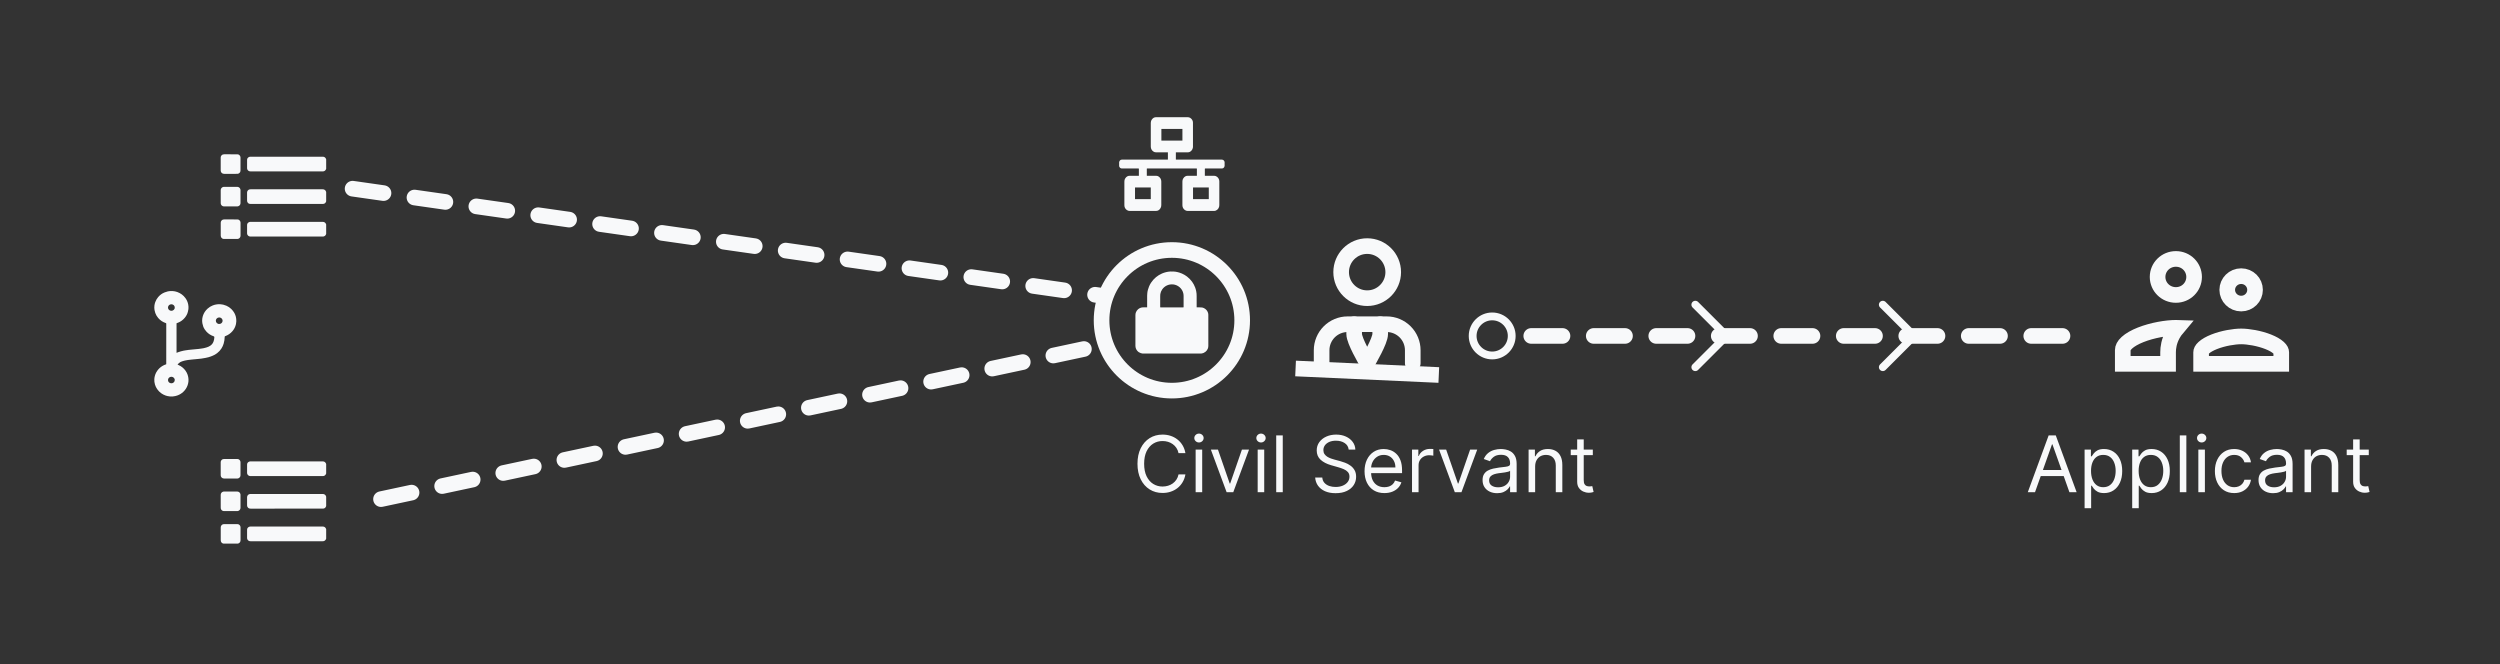 <svg width="320" height="85" viewBox="0 0 320 85" fill="none" xmlns="http://www.w3.org/2000/svg">
<rect x="0" y="0" width="320" height="85" fill="#333333" stroke="none"/>
<line x1="196" y1="43" x2="267" y2="43" stroke="#F8F9FA" stroke-width="2" stroke-linecap="round" stroke-dasharray="4 4"/>
<line x1="45.131" y1="24.151" x2="141.151" y2="37.869" stroke="#F8F9FA" stroke-width="2" stroke-linecap="round" stroke-dasharray="4 4"/>
<line x1="48.769" y1="63.889" x2="140.813" y2="44.231" stroke="#F8F9FA" stroke-width="2" stroke-linecap="round" stroke-dasharray="4 4"/>
<circle cx="150" cy="41" r="9" stroke="#F8F9FA" stroke-width="2"/>
<path d="M30.234 40.812C30.224 40.718 30.207 40.624 30.185 40.532C30.147 40.378 30.087 40.23 30.012 40.088C29.905 39.889 29.769 39.709 29.604 39.551C29.423 39.378 29.219 39.236 28.986 39.136C28.853 39.08 28.714 39.035 28.575 38.997C28.475 38.971 28.37 38.966 28.267 38.95C28.099 38.925 27.93 38.938 27.763 38.958C27.582 38.979 27.407 39.026 27.239 39.092C26.993 39.19 26.77 39.324 26.576 39.5C26.284 39.765 26.077 40.081 25.963 40.453C25.91 40.631 25.878 40.811 25.875 40.994C25.872 41.133 25.887 41.274 25.911 41.412C25.934 41.541 25.969 41.669 26.014 41.792C26.104 42.034 26.241 42.251 26.418 42.442C26.675 42.722 26.986 42.927 27.355 43.046C27.415 43.065 27.443 43.106 27.437 43.167C27.437 43.17 27.437 43.172 27.437 43.175C27.43 43.356 27.396 43.533 27.335 43.705C27.254 43.937 27.111 44.123 26.901 44.26C26.752 44.358 26.589 44.429 26.416 44.478C26.304 44.51 26.191 44.541 26.077 44.567C25.983 44.587 25.887 44.6 25.791 44.614C25.673 44.631 25.556 44.649 25.438 44.662C25.277 44.68 25.116 44.693 24.955 44.708C24.779 44.725 24.603 44.741 24.427 44.758C24.327 44.768 24.226 44.776 24.125 44.789C24.01 44.804 23.895 44.822 23.781 44.839C23.689 44.853 23.597 44.866 23.506 44.885C23.383 44.912 23.259 44.941 23.138 44.975C23.02 45.008 22.904 45.047 22.789 45.087C22.726 45.108 22.665 45.137 22.597 45.164V45.106C22.597 43.883 22.597 42.66 22.597 41.437C22.597 41.426 22.598 41.415 22.597 41.405C22.595 41.383 22.605 41.373 22.627 41.365C22.692 41.342 22.757 41.317 22.82 41.291C23.152 41.155 23.426 40.947 23.651 40.676C23.839 40.449 23.977 40.197 24.049 39.913C24.079 39.797 24.105 39.679 24.118 39.561C24.14 39.368 24.128 39.176 24.093 38.985C24.064 38.834 24.02 38.688 23.96 38.548C23.899 38.407 23.822 38.275 23.731 38.15C23.465 37.786 23.113 37.531 22.683 37.375C22.5 37.309 22.309 37.272 22.115 37.257C21.903 37.242 21.689 37.25 21.482 37.298C21.342 37.331 21.205 37.375 21.072 37.428C20.741 37.557 20.468 37.764 20.242 38.03C20.082 38.219 19.96 38.43 19.876 38.661C19.824 38.802 19.787 38.946 19.768 39.093C19.742 39.291 19.743 39.488 19.778 39.686C19.801 39.816 19.833 39.942 19.878 40.067C19.961 40.303 20.088 40.515 20.252 40.706C20.513 41.008 20.837 41.226 21.222 41.355C21.267 41.37 21.282 41.388 21.282 41.434C21.28 43.145 21.28 44.855 21.28 46.566C21.28 46.574 21.28 46.582 21.281 46.59C21.284 46.615 21.274 46.628 21.246 46.638C21.173 46.662 21.1 46.688 21.03 46.719C20.731 46.854 20.473 47.042 20.261 47.287C20.049 47.533 19.9 47.811 19.819 48.123C19.784 48.256 19.761 48.391 19.753 48.528C19.74 48.763 19.768 48.994 19.835 49.221C19.898 49.43 19.99 49.626 20.116 49.807C20.263 50.021 20.445 50.202 20.66 50.353C20.826 50.469 21.005 50.561 21.197 50.628C21.36 50.684 21.529 50.725 21.703 50.737C21.719 50.739 21.734 50.746 21.75 50.75H22.129C22.145 50.746 22.16 50.739 22.176 50.737C22.36 50.722 22.535 50.678 22.708 50.617C22.993 50.515 23.244 50.361 23.461 50.158C23.713 49.921 23.898 49.643 24.011 49.319C24.064 49.166 24.101 49.01 24.118 48.851C24.135 48.69 24.131 48.529 24.109 48.368C24.088 48.217 24.052 48.071 24.001 47.929C23.936 47.752 23.848 47.586 23.736 47.434C23.507 47.124 23.216 46.883 22.855 46.727C22.815 46.709 22.775 46.691 22.723 46.667C22.784 46.601 22.835 46.538 22.894 46.483C23.009 46.375 23.15 46.307 23.298 46.255C23.39 46.223 23.485 46.197 23.579 46.172C23.642 46.155 23.706 46.142 23.77 46.13C23.864 46.112 23.957 46.093 24.052 46.08C24.185 46.062 24.318 46.048 24.451 46.033C24.559 46.021 24.666 46.01 24.774 46C24.857 45.992 24.941 45.986 25.024 45.978C25.137 45.968 25.25 45.956 25.363 45.945C25.504 45.93 25.646 45.919 25.787 45.899C25.964 45.873 26.14 45.843 26.316 45.809C26.441 45.785 26.568 45.762 26.69 45.724C26.865 45.67 27.038 45.606 27.209 45.54C27.419 45.458 27.61 45.343 27.788 45.207C28.007 45.041 28.19 44.844 28.338 44.615C28.465 44.42 28.56 44.213 28.625 43.993C28.666 43.854 28.699 43.712 28.721 43.569C28.745 43.415 28.754 43.259 28.764 43.103C28.766 43.063 28.778 43.041 28.817 43.03C28.84 43.023 28.863 43.015 28.886 43.006C29.218 42.876 29.498 42.677 29.731 42.415C29.971 42.143 30.129 41.831 30.205 41.482C30.232 41.36 30.242 41.234 30.249 41.109C30.253 41.01 30.245 40.911 30.234 40.812ZM21.937 49.063C21.692 49.062 21.501 48.879 21.501 48.641C21.501 48.414 21.697 48.225 21.938 48.224C22.171 48.224 22.38 48.42 22.368 48.644C22.378 48.867 22.178 49.065 21.937 49.063ZM21.935 39.784C21.696 39.782 21.501 39.595 21.501 39.368C21.501 39.13 21.692 38.947 21.936 38.945C22.179 38.944 22.378 39.141 22.368 39.364C22.38 39.59 22.17 39.786 21.935 39.784ZM28.059 41.469C27.822 41.478 27.622 41.27 27.625 41.049C27.628 40.823 27.822 40.631 28.063 40.632C28.3 40.632 28.495 40.824 28.495 41.054C28.495 41.28 28.295 41.477 28.059 41.469Z" fill="#F8F9FA"/>
<path d="M156.729 20.677C156.669 20.52 156.56 20.442 156.408 20.433C156.392 20.432 156.375 20.433 156.358 20.433H150.575C150.501 20.433 150.51 20.438 150.51 20.359C150.51 20.092 150.51 19.825 150.51 19.558V19.499H150.557C151.053 19.499 151.548 19.5 152.044 19.499C152.23 19.498 152.385 19.415 152.514 19.268C152.598 19.173 152.653 19.06 152.683 18.932C152.694 18.889 152.7 18.844 152.7 18.8C152.701 17.767 152.703 16.734 152.699 15.701C152.699 15.498 152.613 15.329 152.479 15.193C152.387 15.099 152.28 15.034 152.154 15.015C152.105 15.007 152.055 15.001 152.005 15.001C150.664 15 149.322 15 147.98 15C147.74 15 147.554 15.114 147.417 15.328C147.363 15.412 147.324 15.505 147.313 15.609C147.308 15.659 147.301 15.709 147.301 15.758C147.3 16.758 147.3 17.758 147.301 18.758C147.302 19.03 147.414 19.237 147.618 19.385C147.727 19.465 147.847 19.5 147.978 19.499C148.466 19.498 148.954 19.499 149.443 19.499H149.489C149.489 19.519 149.491 19.536 149.491 19.553C149.491 19.827 149.491 20.101 149.491 20.374C149.491 20.432 149.491 20.433 149.437 20.433C147.499 20.433 145.561 20.433 143.623 20.432C143.497 20.432 143.39 20.474 143.315 20.591C143.292 20.626 143.28 20.671 143.263 20.711C143.26 20.717 143.254 20.722 143.25 20.728V21.272C143.257 21.289 143.264 21.306 143.27 21.323C143.331 21.479 143.44 21.558 143.591 21.565C143.607 21.566 143.623 21.566 143.638 21.566H145.723C145.758 21.566 145.776 21.585 145.776 21.624C145.776 21.898 145.776 22.171 145.776 22.445C145.776 22.462 145.774 22.479 145.774 22.499H145.725C145.35 22.499 144.975 22.5 144.601 22.499C144.361 22.498 144.175 22.612 144.036 22.826C143.982 22.91 143.943 23.003 143.932 23.107C143.926 23.163 143.92 23.22 143.92 23.276C143.919 24.273 143.918 25.271 143.92 26.268C143.921 26.535 144.035 26.738 144.235 26.884C144.347 26.965 144.469 27 144.602 27C145.727 26.999 146.853 27 147.978 26.998C148.224 26.998 148.41 26.873 148.543 26.647C148.615 26.526 148.646 26.395 148.646 26.251C148.646 25.25 148.647 24.248 148.646 23.247C148.646 22.971 148.534 22.762 148.328 22.613C148.257 22.561 148.182 22.525 148.098 22.514C148.05 22.507 148.001 22.5 147.953 22.5C147.582 22.499 147.211 22.499 146.839 22.499H146.794C146.793 22.481 146.792 22.467 146.792 22.453C146.792 22.174 146.793 21.895 146.791 21.615C146.791 21.575 146.802 21.564 146.838 21.564C148.944 21.565 151.05 21.565 153.156 21.564C153.189 21.564 153.202 21.573 153.202 21.613C153.2 21.893 153.201 22.174 153.201 22.454C153.201 22.467 153.2 22.48 153.199 22.499H153.156C152.78 22.499 152.404 22.5 152.028 22.499C151.789 22.499 151.604 22.611 151.466 22.824C151.411 22.909 151.372 23.002 151.36 23.108C151.355 23.159 151.348 23.21 151.348 23.261C151.347 24.261 151.346 25.261 151.348 26.261C151.349 26.532 151.462 26.737 151.665 26.885C151.774 26.965 151.894 27 152.024 27C153.151 26.999 154.278 26.998 155.405 27C155.702 27 155.958 26.774 156.043 26.483C156.063 26.414 156.073 26.338 156.073 26.266C156.075 25.255 156.076 24.244 156.074 23.234C156.073 22.965 155.959 22.761 155.758 22.614C155.647 22.534 155.526 22.499 155.395 22.499C155.02 22.5 154.645 22.499 154.27 22.499H154.223C154.222 22.481 154.22 22.464 154.22 22.448C154.22 22.172 154.22 21.897 154.22 21.622C154.22 21.584 154.237 21.565 154.271 21.565C154.976 21.565 155.681 21.565 156.387 21.565C156.509 21.565 156.613 21.52 156.686 21.407C156.708 21.372 156.72 21.328 156.737 21.287C156.74 21.281 156.746 21.276 156.75 21.27V20.728C156.743 20.711 156.736 20.694 156.73 20.677L156.729 20.677ZM147.3 23.999V25.491H145.282V23.999H147.3ZM148.657 17.999V16.507H151.35V17.999H148.657ZM154.725 23.999V25.491H152.707V23.999H154.725Z" fill="#F8F9FA"/>
<path d="M41.75 59.397V60.603C41.741 60.625 41.731 60.647 41.723 60.669C41.671 60.816 41.516 60.93 41.357 60.938C41.336 60.939 41.316 60.939 41.295 60.939C38.224 60.939 35.152 60.938 32.081 60.939C31.94 60.939 31.82 60.898 31.727 60.792C31.663 60.721 31.626 60.636 31.626 60.539C31.625 60.179 31.623 59.818 31.627 59.458C31.629 59.292 31.718 59.174 31.866 59.1C31.931 59.068 32.002 59.058 32.076 59.058C35.151 59.058 38.227 59.058 41.302 59.058C41.492 59.058 41.633 59.138 41.716 59.31C41.729 59.338 41.739 59.368 41.75 59.397Z" fill="#F8F9FA"/>
<path d="M41.75 67.736V68.942C41.741 68.964 41.731 68.986 41.723 69.008C41.671 69.156 41.516 69.27 41.357 69.277C41.336 69.278 41.316 69.278 41.295 69.278C38.224 69.278 35.152 69.278 32.081 69.279C31.94 69.279 31.819 69.238 31.727 69.132C31.663 69.06 31.626 68.975 31.626 68.879C31.625 68.518 31.623 68.158 31.627 67.797C31.629 67.632 31.718 67.513 31.866 67.44C31.931 67.407 32.002 67.397 32.076 67.397C35.151 67.397 38.227 67.397 41.302 67.397C41.492 67.397 41.633 67.478 41.716 67.65C41.729 67.677 41.739 67.707 41.75 67.736Z" fill="#F8F9FA"/>
<path d="M41.75 63.57V64.769C41.741 64.791 41.732 64.814 41.724 64.836C41.672 64.966 41.58 65.054 41.444 65.089C41.393 65.102 41.338 65.104 41.285 65.104C39.312 65.105 37.339 65.105 35.365 65.105C34.269 65.105 33.173 65.104 32.077 65.106C31.956 65.106 31.849 65.079 31.76 64.996C31.675 64.917 31.626 64.821 31.626 64.704C31.625 64.348 31.626 63.992 31.625 63.636C31.625 63.429 31.801 63.246 32 63.233C32.037 63.231 32.075 63.228 32.111 63.228C35.168 63.228 38.224 63.228 41.281 63.228C41.391 63.228 41.496 63.245 41.585 63.315C41.662 63.375 41.715 63.45 41.737 63.545C41.739 63.554 41.745 63.562 41.75 63.57Z" fill="#F8F9FA"/>
<path d="M30.786 64.986C30.785 65.184 30.676 65.336 30.489 65.4C30.455 65.412 30.417 65.42 30.381 65.42C29.805 65.421 29.23 65.423 28.654 65.42C28.474 65.419 28.303 65.281 28.266 65.104C28.258 65.065 28.253 65.025 28.253 64.986C28.252 64.713 28.252 64.44 28.252 64.166C28.252 63.893 28.255 63.618 28.251 63.343C28.248 63.139 28.387 62.978 28.561 62.931C28.6 62.92 28.641 62.916 28.682 62.916C29.239 62.914 29.797 62.914 30.355 62.915C30.558 62.915 30.724 63.044 30.773 63.238C30.782 63.274 30.785 63.311 30.785 63.347C30.786 63.894 30.786 64.44 30.786 64.986Z" fill="#F8F9FA"/>
<path d="M30.783 60.82C30.783 60.984 30.714 61.114 30.567 61.197C30.513 61.228 30.456 61.248 30.393 61.249C30.314 61.25 30.235 61.251 30.156 61.251C29.669 61.251 29.182 61.25 28.695 61.252C28.577 61.252 28.473 61.221 28.386 61.142C28.299 61.062 28.25 60.963 28.25 60.843C28.25 60.281 28.251 59.718 28.25 59.155C28.25 58.986 28.372 58.83 28.516 58.778C28.574 58.756 28.633 58.75 28.693 58.75C28.967 58.75 29.241 58.75 29.515 58.75V58.751C29.802 58.751 30.089 58.749 30.376 58.752C30.539 58.753 30.657 58.834 30.735 58.974C30.77 59.038 30.784 59.107 30.784 59.178C30.784 59.725 30.785 60.273 30.783 60.82Z" fill="#F8F9FA"/>
<path d="M30.789 69.159C30.788 69.344 30.689 69.497 30.501 69.567C30.47 69.578 30.436 69.584 30.403 69.584C29.814 69.585 29.226 69.586 28.637 69.584C28.492 69.583 28.343 69.475 28.284 69.325C28.263 69.272 28.255 69.218 28.255 69.16C28.256 68.611 28.257 68.061 28.254 67.511C28.253 67.317 28.373 67.165 28.539 67.107C28.588 67.09 28.644 67.088 28.697 67.088C28.972 67.086 29.247 67.087 29.522 67.087V67.088C29.809 67.088 30.096 67.085 30.383 67.088C30.545 67.09 30.661 67.171 30.739 67.309C30.775 67.373 30.789 67.442 30.789 67.513C30.789 68.061 30.79 68.61 30.789 69.159Z" fill="#F8F9FA"/>
<path d="M41.75 20.397V21.603C41.741 21.625 41.731 21.647 41.723 21.669C41.671 21.816 41.516 21.93 41.357 21.938C41.336 21.939 41.316 21.939 41.295 21.939C38.224 21.939 35.152 21.939 32.081 21.939C31.94 21.939 31.82 21.898 31.727 21.793C31.663 21.721 31.626 21.636 31.626 21.54C31.625 21.179 31.623 20.818 31.627 20.458C31.629 20.292 31.718 20.174 31.866 20.1C31.931 20.068 32.002 20.058 32.076 20.058C35.151 20.058 38.227 20.058 41.302 20.058C41.492 20.058 41.633 20.138 41.716 20.31C41.729 20.338 41.739 20.368 41.75 20.397Z" fill="#F8F9FA"/>
<path d="M41.75 28.736V29.942C41.741 29.964 41.731 29.986 41.723 30.009C41.671 30.156 41.516 30.27 41.357 30.277C41.336 30.278 41.316 30.278 41.295 30.278C38.224 30.278 35.152 30.278 32.081 30.279C31.94 30.279 31.819 30.238 31.727 30.132C31.663 30.06 31.626 29.976 31.626 29.879C31.625 29.518 31.623 29.158 31.627 28.797C31.629 28.632 31.718 28.514 31.866 28.44C31.931 28.407 32.002 28.397 32.076 28.397C35.151 28.398 38.227 28.397 41.302 28.398C41.492 28.398 41.633 28.478 41.716 28.65C41.729 28.677 41.739 28.707 41.75 28.736Z" fill="#F8F9FA"/>
<path d="M41.75 24.57V25.769C41.741 25.791 41.732 25.814 41.724 25.836C41.672 25.966 41.58 26.054 41.444 26.089C41.393 26.102 41.338 26.104 41.285 26.104C39.312 26.105 37.339 26.105 35.365 26.105C34.269 26.105 33.173 26.104 32.077 26.106C31.956 26.106 31.849 26.079 31.76 25.996C31.675 25.917 31.626 25.821 31.626 25.704C31.625 25.348 31.626 24.992 31.625 24.636C31.625 24.429 31.801 24.246 32 24.233C32.037 24.231 32.075 24.229 32.111 24.229C35.168 24.228 38.224 24.228 41.281 24.228C41.391 24.228 41.496 24.245 41.585 24.315C41.662 24.375 41.715 24.45 41.737 24.545C41.739 24.554 41.745 24.562 41.75 24.57Z" fill="#F8F9FA"/>
<path d="M30.786 25.986C30.785 26.184 30.676 26.336 30.489 26.401C30.455 26.412 30.417 26.42 30.381 26.42C29.805 26.421 29.23 26.423 28.654 26.42C28.474 26.419 28.303 26.281 28.266 26.104C28.258 26.065 28.253 26.025 28.253 25.986C28.252 25.713 28.252 25.44 28.252 25.166C28.252 24.893 28.255 24.618 28.251 24.343C28.248 24.14 28.387 23.978 28.561 23.931C28.6 23.92 28.641 23.916 28.682 23.916C29.239 23.915 29.797 23.914 30.355 23.915C30.558 23.915 30.724 24.044 30.773 24.238C30.782 24.274 30.785 24.311 30.785 24.347C30.786 24.894 30.786 25.44 30.786 25.986Z" fill="#F8F9FA"/>
<path d="M30.783 21.82C30.783 21.984 30.714 22.114 30.567 22.197C30.513 22.228 30.456 22.248 30.393 22.249C30.314 22.25 30.235 22.251 30.156 22.251C29.669 22.251 29.182 22.25 28.695 22.252C28.577 22.252 28.473 22.221 28.386 22.142C28.299 22.062 28.25 21.963 28.25 21.843C28.25 21.28 28.251 20.718 28.25 20.155C28.25 19.986 28.372 19.83 28.516 19.778C28.574 19.756 28.633 19.75 28.693 19.75C28.967 19.75 29.241 19.75 29.515 19.75V19.751C29.802 19.751 30.089 19.749 30.376 19.752C30.539 19.753 30.657 19.834 30.735 19.974C30.77 20.038 30.784 20.107 30.784 20.178C30.784 20.725 30.785 21.273 30.783 21.82Z" fill="#F8F9FA"/>
<path d="M30.789 30.159C30.788 30.344 30.689 30.497 30.501 30.567C30.47 30.578 30.436 30.584 30.403 30.584C29.814 30.585 29.226 30.586 28.637 30.584C28.492 30.583 28.343 30.475 28.284 30.325C28.263 30.272 28.255 30.218 28.255 30.16C28.256 29.61 28.257 29.061 28.254 28.511C28.253 28.317 28.373 28.165 28.539 28.107C28.588 28.09 28.644 28.088 28.697 28.087C28.972 28.086 29.247 28.087 29.522 28.087V28.087C29.809 28.087 30.096 28.085 30.383 28.088C30.545 28.09 30.661 28.172 30.739 28.309C30.775 28.373 30.789 28.442 30.789 28.513C30.789 29.061 30.79 29.61 30.789 30.159Z" fill="#F8F9FA"/>
<path d="M153.787 45.25H146.22C146.212 45.247 146.204 45.242 146.195 45.24C146.141 45.229 146.084 45.222 146.031 45.205C145.854 45.148 145.701 45.051 145.579 44.911C145.414 44.722 145.334 44.502 145.334 44.253C145.333 42.949 145.333 41.645 145.334 40.341C145.334 40.214 145.353 40.09 145.401 39.972C145.46 39.826 145.547 39.7 145.665 39.595C145.817 39.461 145.994 39.379 146.195 39.35C146.271 39.34 146.349 39.34 146.425 39.339C146.549 39.338 146.672 39.339 146.796 39.339H146.834C146.834 39.322 146.834 39.31 146.834 39.297C146.834 38.812 146.833 38.327 146.835 37.843C146.835 37.733 146.847 37.623 146.856 37.514C146.869 37.363 146.897 37.213 146.942 37.067C146.981 36.942 147.022 36.818 147.069 36.695C147.136 36.517 147.228 36.35 147.332 36.19C147.507 35.921 147.718 35.685 147.966 35.479C148.2 35.286 148.455 35.13 148.735 35.008C148.901 34.936 149.073 34.881 149.248 34.836C149.336 34.813 149.426 34.795 149.517 34.782C149.621 34.767 149.725 34.754 149.829 34.751C149.97 34.748 150.11 34.752 150.251 34.758C150.412 34.765 150.571 34.791 150.727 34.831C150.802 34.85 150.878 34.865 150.95 34.889C151.064 34.928 151.177 34.967 151.287 35.015C151.518 35.115 151.734 35.242 151.934 35.395C152.184 35.586 152.402 35.808 152.586 36.062C152.752 36.292 152.884 36.54 152.982 36.806C153.039 36.961 153.083 37.12 153.116 37.282C153.136 37.381 153.15 37.481 153.159 37.582C153.168 37.692 153.171 37.803 153.171 37.913C153.173 38.375 153.172 38.837 153.172 39.299V39.339C153.188 39.339 153.199 39.339 153.209 39.339C153.311 39.339 153.412 39.336 153.513 39.34C153.627 39.343 153.741 39.349 153.854 39.36C153.941 39.368 154.023 39.4 154.101 39.438C154.305 39.536 154.459 39.683 154.562 39.882C154.627 40.008 154.666 40.14 154.666 40.283C154.666 41.61 154.665 42.937 154.667 44.264C154.667 44.39 154.648 44.51 154.601 44.626C154.538 44.785 154.44 44.918 154.307 45.025C154.162 45.143 153.997 45.218 153.808 45.241C153.801 45.242 153.794 45.247 153.787 45.25V45.25ZM150.003 39.345C150.486 39.345 150.969 39.345 151.453 39.345C151.485 39.345 151.501 39.329 151.501 39.298C151.501 38.837 151.501 38.375 151.501 37.913C151.5 37.792 151.491 37.672 151.464 37.553C151.429 37.395 151.369 37.247 151.284 37.11C151.117 36.842 150.887 36.644 150.594 36.517C150.457 36.458 150.313 36.419 150.165 36.405C150.018 36.392 149.869 36.394 149.722 36.423C149.592 36.448 149.468 36.487 149.35 36.544C149.112 36.659 148.917 36.824 148.766 37.04C148.638 37.222 148.558 37.423 148.521 37.641C148.507 37.724 148.505 37.811 148.505 37.896C148.503 38.365 148.504 38.834 148.504 39.303C148.504 39.331 148.518 39.345 148.547 39.345C149.032 39.345 149.517 39.345 150.003 39.345L150.003 39.345Z" fill="#F8F9FA"/>
<g clip-path="url(#clip0_1401_2389)">
<path d="M288.646 37.102C288.646 38.066 287.862 38.857 286.871 38.857C285.876 38.857 285.086 38.06 285.086 37.102C285.086 36.144 285.876 35.347 286.871 35.347C287.862 35.347 288.646 36.139 288.646 37.102ZM280.846 35.449C280.846 36.72 279.818 37.755 278.514 37.755C277.206 37.755 276.171 36.716 276.171 35.449C276.171 34.182 277.206 33.143 278.514 33.143C279.818 33.143 280.846 34.178 280.846 35.449ZM281.743 45.092C281.743 44.96 281.802 44.767 282.088 44.507C282.379 44.24 282.832 43.979 283.411 43.75C284.568 43.292 285.975 43.061 286.871 43.061C287.767 43.061 289.175 43.292 290.332 43.75C290.911 43.979 291.364 44.24 291.655 44.507C291.941 44.767 292 44.96 292 45.092V46.572H281.743V45.092ZM271.714 44.816C271.714 44.546 271.843 44.233 272.242 43.869C272.647 43.5 273.256 43.153 274.009 42.855C275.515 42.259 277.34 41.959 278.514 41.959C278.573 41.959 278.633 41.96 278.694 41.962C278.458 42.241 278.264 42.526 278.106 42.813C277.632 43.674 277.514 44.493 277.514 45.092V46.572H271.714V44.816Z" stroke="#F8F9FA" stroke-width="2"/>
</g>
<path d="M260.482 63H259.558L262.229 55.727H263.138L265.808 63H264.885L262.712 56.878H262.655L260.482 63ZM260.823 60.159H264.544V60.94H260.823V60.159ZM266.828 65.046V57.545H267.637V58.412H267.737C267.798 58.317 267.883 58.197 267.992 58.05C268.104 57.901 268.262 57.768 268.468 57.652C268.677 57.534 268.958 57.474 269.313 57.474C269.773 57.474 270.177 57.589 270.528 57.819C270.878 58.048 271.152 58.374 271.348 58.795C271.545 59.217 271.643 59.714 271.643 60.287C271.643 60.865 271.545 61.365 271.348 61.789C271.152 62.211 270.879 62.537 270.531 62.769C270.183 62.999 269.782 63.114 269.328 63.114C268.977 63.114 268.697 63.056 268.486 62.94C268.275 62.821 268.113 62.688 267.999 62.538C267.886 62.387 267.798 62.261 267.737 62.162H267.666V65.046H266.828ZM267.651 60.273C267.651 60.685 267.712 61.048 267.833 61.363C267.953 61.675 268.13 61.92 268.362 62.098C268.594 62.273 268.878 62.361 269.214 62.361C269.564 62.361 269.857 62.269 270.091 62.084C270.328 61.897 270.505 61.646 270.624 61.331C270.744 61.014 270.805 60.661 270.805 60.273C270.805 59.889 270.746 59.544 270.627 59.236C270.511 58.926 270.335 58.681 270.098 58.501C269.864 58.318 269.569 58.227 269.214 58.227C268.873 58.227 268.587 58.314 268.355 58.486C268.123 58.657 267.947 58.896 267.829 59.204C267.711 59.509 267.651 59.865 267.651 60.273ZM272.921 65.046V57.545H273.731V58.412H273.83C273.892 58.317 273.977 58.197 274.086 58.05C274.197 57.901 274.356 57.768 274.562 57.652C274.77 57.534 275.052 57.474 275.407 57.474C275.866 57.474 276.271 57.589 276.622 57.819C276.972 58.048 277.245 58.374 277.442 58.795C277.638 59.217 277.737 59.714 277.737 60.287C277.737 60.865 277.638 61.365 277.442 61.789C277.245 62.211 276.973 62.537 276.625 62.769C276.277 62.999 275.876 63.114 275.421 63.114C275.071 63.114 274.79 63.056 274.58 62.94C274.369 62.821 274.207 62.688 274.093 62.538C273.98 62.387 273.892 62.261 273.83 62.162H273.759V65.046H272.921ZM273.745 60.273C273.745 60.685 273.806 61.048 273.926 61.363C274.047 61.675 274.223 61.92 274.455 62.098C274.687 62.273 274.972 62.361 275.308 62.361C275.658 62.361 275.95 62.269 276.185 62.084C276.422 61.897 276.599 61.646 276.718 61.331C276.838 61.014 276.899 60.661 276.899 60.273C276.899 59.889 276.839 59.544 276.721 59.236C276.605 58.926 276.429 58.681 276.192 58.501C275.958 58.318 275.663 58.227 275.308 58.227C274.967 58.227 274.68 58.314 274.448 58.486C274.216 58.657 274.041 58.896 273.923 59.204C273.804 59.509 273.745 59.865 273.745 60.273ZM279.853 55.727V63H279.015V55.727H279.853ZM281.388 63V57.545H282.226V63H281.388ZM281.814 56.636C281.651 56.636 281.51 56.581 281.392 56.469C281.276 56.358 281.218 56.224 281.218 56.068C281.218 55.912 281.276 55.778 281.392 55.667C281.51 55.556 281.651 55.5 281.814 55.5C281.978 55.5 282.117 55.556 282.233 55.667C282.352 55.778 282.411 55.912 282.411 56.068C282.411 56.224 282.352 56.358 282.233 56.469C282.117 56.581 281.978 56.636 281.814 56.636ZM285.977 63.114C285.466 63.114 285.025 62.993 284.656 62.751C284.287 62.51 284.003 62.177 283.804 61.754C283.605 61.33 283.506 60.846 283.506 60.301C283.506 59.747 283.607 59.258 283.811 58.834C284.017 58.408 284.303 58.076 284.67 57.837C285.04 57.595 285.47 57.474 285.963 57.474C286.346 57.474 286.692 57.545 287 57.688C287.308 57.83 287.56 58.028 287.756 58.284C287.953 58.54 288.075 58.838 288.122 59.179H287.284C287.22 58.93 287.078 58.71 286.858 58.519C286.64 58.324 286.346 58.227 285.977 58.227C285.65 58.227 285.364 58.312 285.118 58.483C284.874 58.651 284.683 58.889 284.546 59.197C284.411 59.502 284.344 59.861 284.344 60.273C284.344 60.694 284.41 61.061 284.542 61.374C284.677 61.686 284.867 61.929 285.111 62.102C285.357 62.274 285.646 62.361 285.977 62.361C286.195 62.361 286.393 62.323 286.57 62.247C286.748 62.171 286.898 62.062 287.021 61.92C287.144 61.778 287.232 61.608 287.284 61.409H288.122C288.075 61.731 287.957 62.021 287.77 62.279C287.586 62.535 287.341 62.738 287.035 62.89C286.732 63.039 286.38 63.114 285.977 63.114ZM290.952 63.128C290.607 63.128 290.293 63.063 290.011 62.932C289.729 62.8 289.506 62.609 289.34 62.361C289.174 62.11 289.091 61.807 289.091 61.452C289.091 61.139 289.153 60.886 289.276 60.692C289.399 60.495 289.564 60.341 289.77 60.23C289.976 60.119 290.203 60.036 290.452 59.981C290.702 59.925 290.955 59.88 291.208 59.847C291.539 59.804 291.808 59.772 292.014 59.751C292.222 59.727 292.374 59.688 292.469 59.633C292.566 59.579 292.614 59.484 292.614 59.349V59.321C292.614 58.971 292.518 58.698 292.327 58.504C292.137 58.31 291.849 58.213 291.464 58.213C291.064 58.213 290.75 58.301 290.523 58.476C290.295 58.651 290.135 58.838 290.043 59.037L289.248 58.753C289.39 58.421 289.579 58.163 289.816 57.979C290.055 57.792 290.315 57.661 290.597 57.588C290.881 57.512 291.161 57.474 291.435 57.474C291.61 57.474 291.812 57.496 292.039 57.538C292.269 57.579 292.49 57.663 292.703 57.791C292.918 57.918 293.097 58.111 293.239 58.369C293.381 58.627 293.452 58.973 293.452 59.406V63H292.614V62.261H292.572C292.515 62.38 292.42 62.506 292.287 62.641C292.155 62.776 291.979 62.891 291.758 62.986C291.538 63.081 291.269 63.128 290.952 63.128ZM291.08 62.375C291.412 62.375 291.691 62.31 291.918 62.18C292.148 62.05 292.321 61.881 292.437 61.675C292.555 61.469 292.614 61.253 292.614 61.026V60.258C292.579 60.301 292.501 60.34 292.38 60.376C292.261 60.409 292.124 60.438 291.968 60.465C291.814 60.488 291.664 60.51 291.517 60.528C291.372 60.545 291.255 60.559 291.165 60.571C290.948 60.599 290.744 60.646 290.555 60.709C290.367 60.771 290.216 60.865 290.1 60.99C289.986 61.113 289.93 61.281 289.93 61.494C289.93 61.785 290.037 62.006 290.253 62.155C290.47 62.302 290.746 62.375 291.08 62.375ZM295.82 59.719V63H294.982V57.545H295.792V58.398H295.863C295.99 58.121 296.185 57.898 296.445 57.73C296.705 57.56 297.042 57.474 297.453 57.474C297.823 57.474 298.146 57.55 298.423 57.702C298.7 57.851 298.915 58.078 299.069 58.383C299.223 58.687 299.3 59.07 299.3 59.534V63H298.462V59.591C298.462 59.162 298.351 58.829 298.128 58.59C297.906 58.348 297.6 58.227 297.212 58.227C296.944 58.227 296.705 58.285 296.495 58.401C296.286 58.517 296.122 58.687 296.001 58.909C295.88 59.132 295.82 59.401 295.82 59.719ZM303.204 57.545V58.256H300.377V57.545H303.204ZM301.201 56.239H302.039V61.438C302.039 61.674 302.073 61.852 302.142 61.97C302.213 62.086 302.303 62.164 302.412 62.205C302.523 62.242 302.64 62.261 302.763 62.261C302.856 62.261 302.931 62.257 302.991 62.247C303.05 62.235 303.097 62.226 303.133 62.219L303.303 62.972C303.246 62.993 303.167 63.014 303.065 63.035C302.963 63.059 302.834 63.071 302.678 63.071C302.441 63.071 302.209 63.02 301.982 62.918C301.757 62.816 301.57 62.661 301.421 62.453C301.274 62.245 301.201 61.982 301.201 61.665V56.239Z" fill="#F8F9FA"/>
<path d="M151.733 58H150.852C150.8 57.747 150.709 57.524 150.579 57.332C150.451 57.141 150.295 56.98 150.11 56.849C149.928 56.717 149.725 56.617 149.503 56.551C149.28 56.485 149.048 56.452 148.807 56.452C148.366 56.452 147.968 56.563 147.61 56.785C147.255 57.008 146.972 57.336 146.761 57.769C146.553 58.202 146.449 58.734 146.449 59.364C146.449 59.993 146.553 60.525 146.761 60.958C146.972 61.391 147.255 61.719 147.61 61.942C147.968 62.164 148.366 62.276 148.807 62.276C149.048 62.276 149.28 62.242 149.503 62.176C149.725 62.11 149.928 62.012 150.11 61.881C150.295 61.749 150.451 61.587 150.579 61.395C150.709 61.201 150.8 60.978 150.852 60.727H151.733C151.667 61.099 151.546 61.432 151.371 61.725C151.196 62.019 150.978 62.269 150.717 62.474C150.457 62.678 150.165 62.833 149.84 62.94C149.518 63.046 149.174 63.099 148.807 63.099C148.187 63.099 147.635 62.948 147.152 62.645C146.669 62.342 146.289 61.911 146.012 61.352C145.735 60.794 145.597 60.131 145.597 59.364C145.597 58.597 145.735 57.934 146.012 57.375C146.289 56.816 146.669 56.385 147.152 56.082C147.635 55.779 148.187 55.628 148.807 55.628C149.174 55.628 149.518 55.681 149.84 55.788C150.165 55.894 150.457 56.05 150.717 56.256C150.978 56.46 151.196 56.709 151.371 57.002C151.546 57.293 151.667 57.626 151.733 58ZM153.042 63V57.545H153.881V63H153.042ZM153.469 56.636C153.305 56.636 153.164 56.581 153.046 56.469C152.93 56.358 152.872 56.224 152.872 56.068C152.872 55.912 152.93 55.778 153.046 55.667C153.164 55.556 153.305 55.5 153.469 55.5C153.632 55.5 153.772 55.556 153.888 55.667C154.006 55.778 154.065 55.912 154.065 56.068C154.065 56.224 154.006 56.358 153.888 56.469C153.772 56.581 153.632 56.636 153.469 56.636ZM159.876 57.545L157.859 63H157.006L154.989 57.545H155.898L157.404 61.892H157.461L158.967 57.545H159.876ZM160.982 63V57.545H161.82V63H160.982ZM161.408 56.636C161.245 56.636 161.104 56.581 160.985 56.469C160.869 56.358 160.811 56.224 160.811 56.068C160.811 55.912 160.869 55.778 160.985 55.667C161.104 55.556 161.245 55.5 161.408 55.5C161.571 55.5 161.711 55.556 161.827 55.667C161.945 55.778 162.005 55.912 162.005 56.068C162.005 56.224 161.945 56.358 161.827 56.469C161.711 56.581 161.571 56.636 161.408 56.636ZM164.193 55.727V63H163.355V55.727H164.193ZM172.631 57.545C172.589 57.186 172.416 56.906 172.113 56.707C171.81 56.508 171.438 56.409 170.998 56.409C170.676 56.409 170.394 56.461 170.153 56.565C169.914 56.669 169.727 56.813 169.592 56.995C169.459 57.177 169.393 57.385 169.393 57.617C169.393 57.811 169.439 57.977 169.531 58.117C169.626 58.255 169.747 58.369 169.893 58.462C170.04 58.552 170.194 58.626 170.355 58.685C170.516 58.742 170.664 58.788 170.799 58.824L171.538 59.023C171.727 59.072 171.938 59.141 172.17 59.229C172.404 59.316 172.628 59.436 172.841 59.587C173.056 59.736 173.234 59.928 173.374 60.163C173.513 60.397 173.583 60.685 173.583 61.026C173.583 61.419 173.48 61.774 173.274 62.091C173.071 62.408 172.772 62.66 172.379 62.847C171.989 63.034 171.514 63.128 170.955 63.128C170.434 63.128 169.983 63.044 169.602 62.876C169.223 62.708 168.925 62.473 168.707 62.173C168.492 61.872 168.37 61.523 168.342 61.125H169.251C169.274 61.4 169.367 61.627 169.528 61.807C169.691 61.984 169.897 62.117 170.146 62.205C170.397 62.29 170.666 62.332 170.955 62.332C171.291 62.332 171.593 62.278 171.861 62.169C172.128 62.058 172.34 61.904 172.496 61.707C172.653 61.508 172.731 61.276 172.731 61.011C172.731 60.77 172.663 60.573 172.528 60.422C172.393 60.27 172.216 60.147 171.996 60.053C171.776 59.958 171.538 59.875 171.282 59.804L170.387 59.548C169.819 59.385 169.369 59.152 169.038 58.849C168.706 58.546 168.54 58.149 168.54 57.659C168.54 57.252 168.651 56.897 168.871 56.594C169.093 56.288 169.392 56.052 169.766 55.883C170.142 55.713 170.562 55.628 171.026 55.628C171.495 55.628 171.912 55.712 172.276 55.88C172.641 56.046 172.93 56.273 173.143 56.562C173.358 56.851 173.472 57.178 173.484 57.545H172.631ZM177.204 63.114C176.679 63.114 176.225 62.998 175.844 62.766C175.465 62.531 175.173 62.205 174.967 61.785C174.764 61.364 174.662 60.874 174.662 60.315C174.662 59.757 174.764 59.264 174.967 58.838C175.173 58.41 175.46 58.076 175.827 57.837C176.196 57.595 176.627 57.474 177.119 57.474C177.403 57.474 177.684 57.522 177.961 57.617C178.238 57.711 178.49 57.865 178.717 58.078C178.944 58.289 179.126 58.568 179.26 58.916C179.395 59.264 179.463 59.693 179.463 60.202V60.557H175.258V59.832H178.611C178.611 59.525 178.549 59.25 178.426 59.008C178.305 58.767 178.132 58.577 177.907 58.437C177.685 58.297 177.422 58.227 177.119 58.227C176.785 58.227 176.497 58.31 176.253 58.476C176.011 58.639 175.825 58.852 175.695 59.115C175.565 59.378 175.5 59.66 175.5 59.96V60.443C175.5 60.855 175.571 61.204 175.713 61.491C175.857 61.775 176.057 61.992 176.313 62.141C176.569 62.287 176.866 62.361 177.204 62.361C177.425 62.361 177.623 62.33 177.801 62.269C177.981 62.205 178.136 62.11 178.266 61.984C178.396 61.856 178.497 61.698 178.568 61.508L179.378 61.736C179.292 62.01 179.149 62.252 178.948 62.46C178.747 62.666 178.498 62.827 178.202 62.943C177.906 63.057 177.574 63.114 177.204 63.114ZM180.738 63V57.545H181.547V58.369H181.604C181.704 58.099 181.884 57.88 182.144 57.712C182.404 57.544 182.698 57.46 183.025 57.46C183.086 57.46 183.163 57.461 183.256 57.464C183.348 57.466 183.418 57.47 183.465 57.474V58.327C183.437 58.32 183.372 58.309 183.27 58.295C183.17 58.278 183.065 58.27 182.954 58.27C182.689 58.27 182.452 58.325 182.243 58.437C182.037 58.546 181.874 58.697 181.753 58.891C181.635 59.083 181.576 59.302 181.576 59.548V63H180.738ZM189.085 57.545L187.068 63H186.215L184.198 57.545H185.107L186.613 61.892H186.67L188.176 57.545H189.085ZM191.63 63.128C191.284 63.128 190.971 63.063 190.689 62.932C190.407 62.8 190.183 62.609 190.018 62.361C189.852 62.11 189.769 61.807 189.769 61.452C189.769 61.139 189.831 60.886 189.954 60.692C190.077 60.495 190.241 60.341 190.447 60.23C190.653 60.119 190.881 60.036 191.129 59.981C191.38 59.925 191.632 59.88 191.886 59.847C192.217 59.804 192.486 59.772 192.692 59.751C192.9 59.727 193.052 59.688 193.146 59.633C193.243 59.579 193.292 59.484 193.292 59.349V59.321C193.292 58.971 193.196 58.698 193.004 58.504C192.815 58.31 192.527 58.213 192.141 58.213C191.741 58.213 191.428 58.301 191.2 58.476C190.973 58.651 190.813 58.838 190.721 59.037L189.925 58.753C190.067 58.421 190.257 58.163 190.494 57.979C190.733 57.792 190.993 57.661 191.275 57.588C191.559 57.512 191.838 57.474 192.113 57.474C192.288 57.474 192.489 57.496 192.717 57.538C192.946 57.579 193.168 57.663 193.381 57.791C193.596 57.918 193.775 58.111 193.917 58.369C194.059 58.627 194.13 58.973 194.13 59.406V63H193.292V62.261H193.249C193.192 62.38 193.098 62.506 192.965 62.641C192.833 62.776 192.656 62.891 192.436 62.986C192.216 63.081 191.947 63.128 191.63 63.128ZM191.758 62.375C192.089 62.375 192.369 62.31 192.596 62.18C192.826 62.05 192.998 61.881 193.114 61.675C193.233 61.469 193.292 61.253 193.292 61.026V60.258C193.256 60.301 193.178 60.34 193.058 60.376C192.939 60.409 192.802 60.438 192.646 60.465C192.492 60.488 192.341 60.51 192.195 60.528C192.05 60.545 191.933 60.559 191.843 60.571C191.625 60.599 191.422 60.646 191.232 60.709C191.045 60.771 190.894 60.865 190.778 60.99C190.664 61.113 190.607 61.281 190.607 61.494C190.607 61.785 190.715 62.006 190.93 62.155C191.148 62.302 191.424 62.375 191.758 62.375ZM196.498 59.719V63H195.66V57.545H196.469V58.398H196.54C196.668 58.121 196.862 57.898 197.123 57.73C197.383 57.56 197.719 57.474 198.131 57.474C198.501 57.474 198.824 57.55 199.101 57.702C199.378 57.851 199.593 58.078 199.747 58.383C199.901 58.687 199.978 59.07 199.978 59.534V63H199.14V59.591C199.14 59.162 199.028 58.829 198.806 58.59C198.583 58.348 198.278 58.227 197.89 58.227C197.622 58.227 197.383 58.285 197.172 58.401C196.964 58.517 196.8 58.687 196.679 58.909C196.558 59.132 196.498 59.401 196.498 59.719ZM203.881 57.545V58.256H201.055V57.545H203.881ZM201.879 56.239H202.717V61.438C202.717 61.674 202.751 61.852 202.82 61.97C202.891 62.086 202.981 62.164 203.089 62.205C203.201 62.242 203.318 62.261 203.441 62.261C203.533 62.261 203.609 62.257 203.668 62.247C203.728 62.235 203.775 62.226 203.81 62.219L203.981 62.972C203.924 62.993 203.845 63.014 203.743 63.035C203.641 63.059 203.512 63.071 203.356 63.071C203.119 63.071 202.887 63.02 202.66 62.918C202.435 62.816 202.248 62.661 202.099 62.453C201.952 62.245 201.879 61.982 201.879 61.665V56.239Z" fill="#F8F9FA"/>
<path d="M180.833 46.5V44.833C180.833 43.949 180.482 43.101 179.857 42.476C179.232 41.851 178.384 41.5 177.5 41.5H172.5C171.616 41.5 170.768 41.851 170.143 42.476C169.518 43.101 169.167 43.949 169.167 44.833V46.5" stroke="#F8F9FA" stroke-width="2" stroke-linecap="round" stroke-linejoin="round"/>
<path d="M173.333 41.5L173.333 42.75C173.333 43.634 174.792 46.083 175 46.5C175.208 46.083 176.667 43.634 176.667 42.75L176.667 41.5" stroke="#F8F9FA" stroke-width="2" stroke-linecap="round" stroke-linejoin="round"/>
<path d="M175 38.167C176.841 38.167 178.333 36.674 178.333 34.833C178.333 32.992 176.841 31.5 175 31.5C173.159 31.5 171.667 32.992 171.667 34.833C171.667 36.674 173.159 38.167 175 38.167Z" stroke="#F8F9FA" stroke-width="2" stroke-linecap="round" stroke-linejoin="round"/>
<line x1="165.833" y1="47.166" x2="184.167" y2="48" stroke="#F8F9FA" stroke-width="2"/>
<path d="M241 39L245 43L241 47" stroke="#F8F9FA" stroke-linecap="round"/>
<path d="M217 39L221 43L217 47" stroke="#F8F9FA" stroke-linecap="round"/>
<circle cx="191" cy="43" r="2.5" stroke="#F8F9FA"/>
<defs>
<clipPath id="clip0_1401_2389">
<rect width="24" height="24" fill="white" transform="translate(269 27)"/>
</clipPath>
</defs>
</svg>
